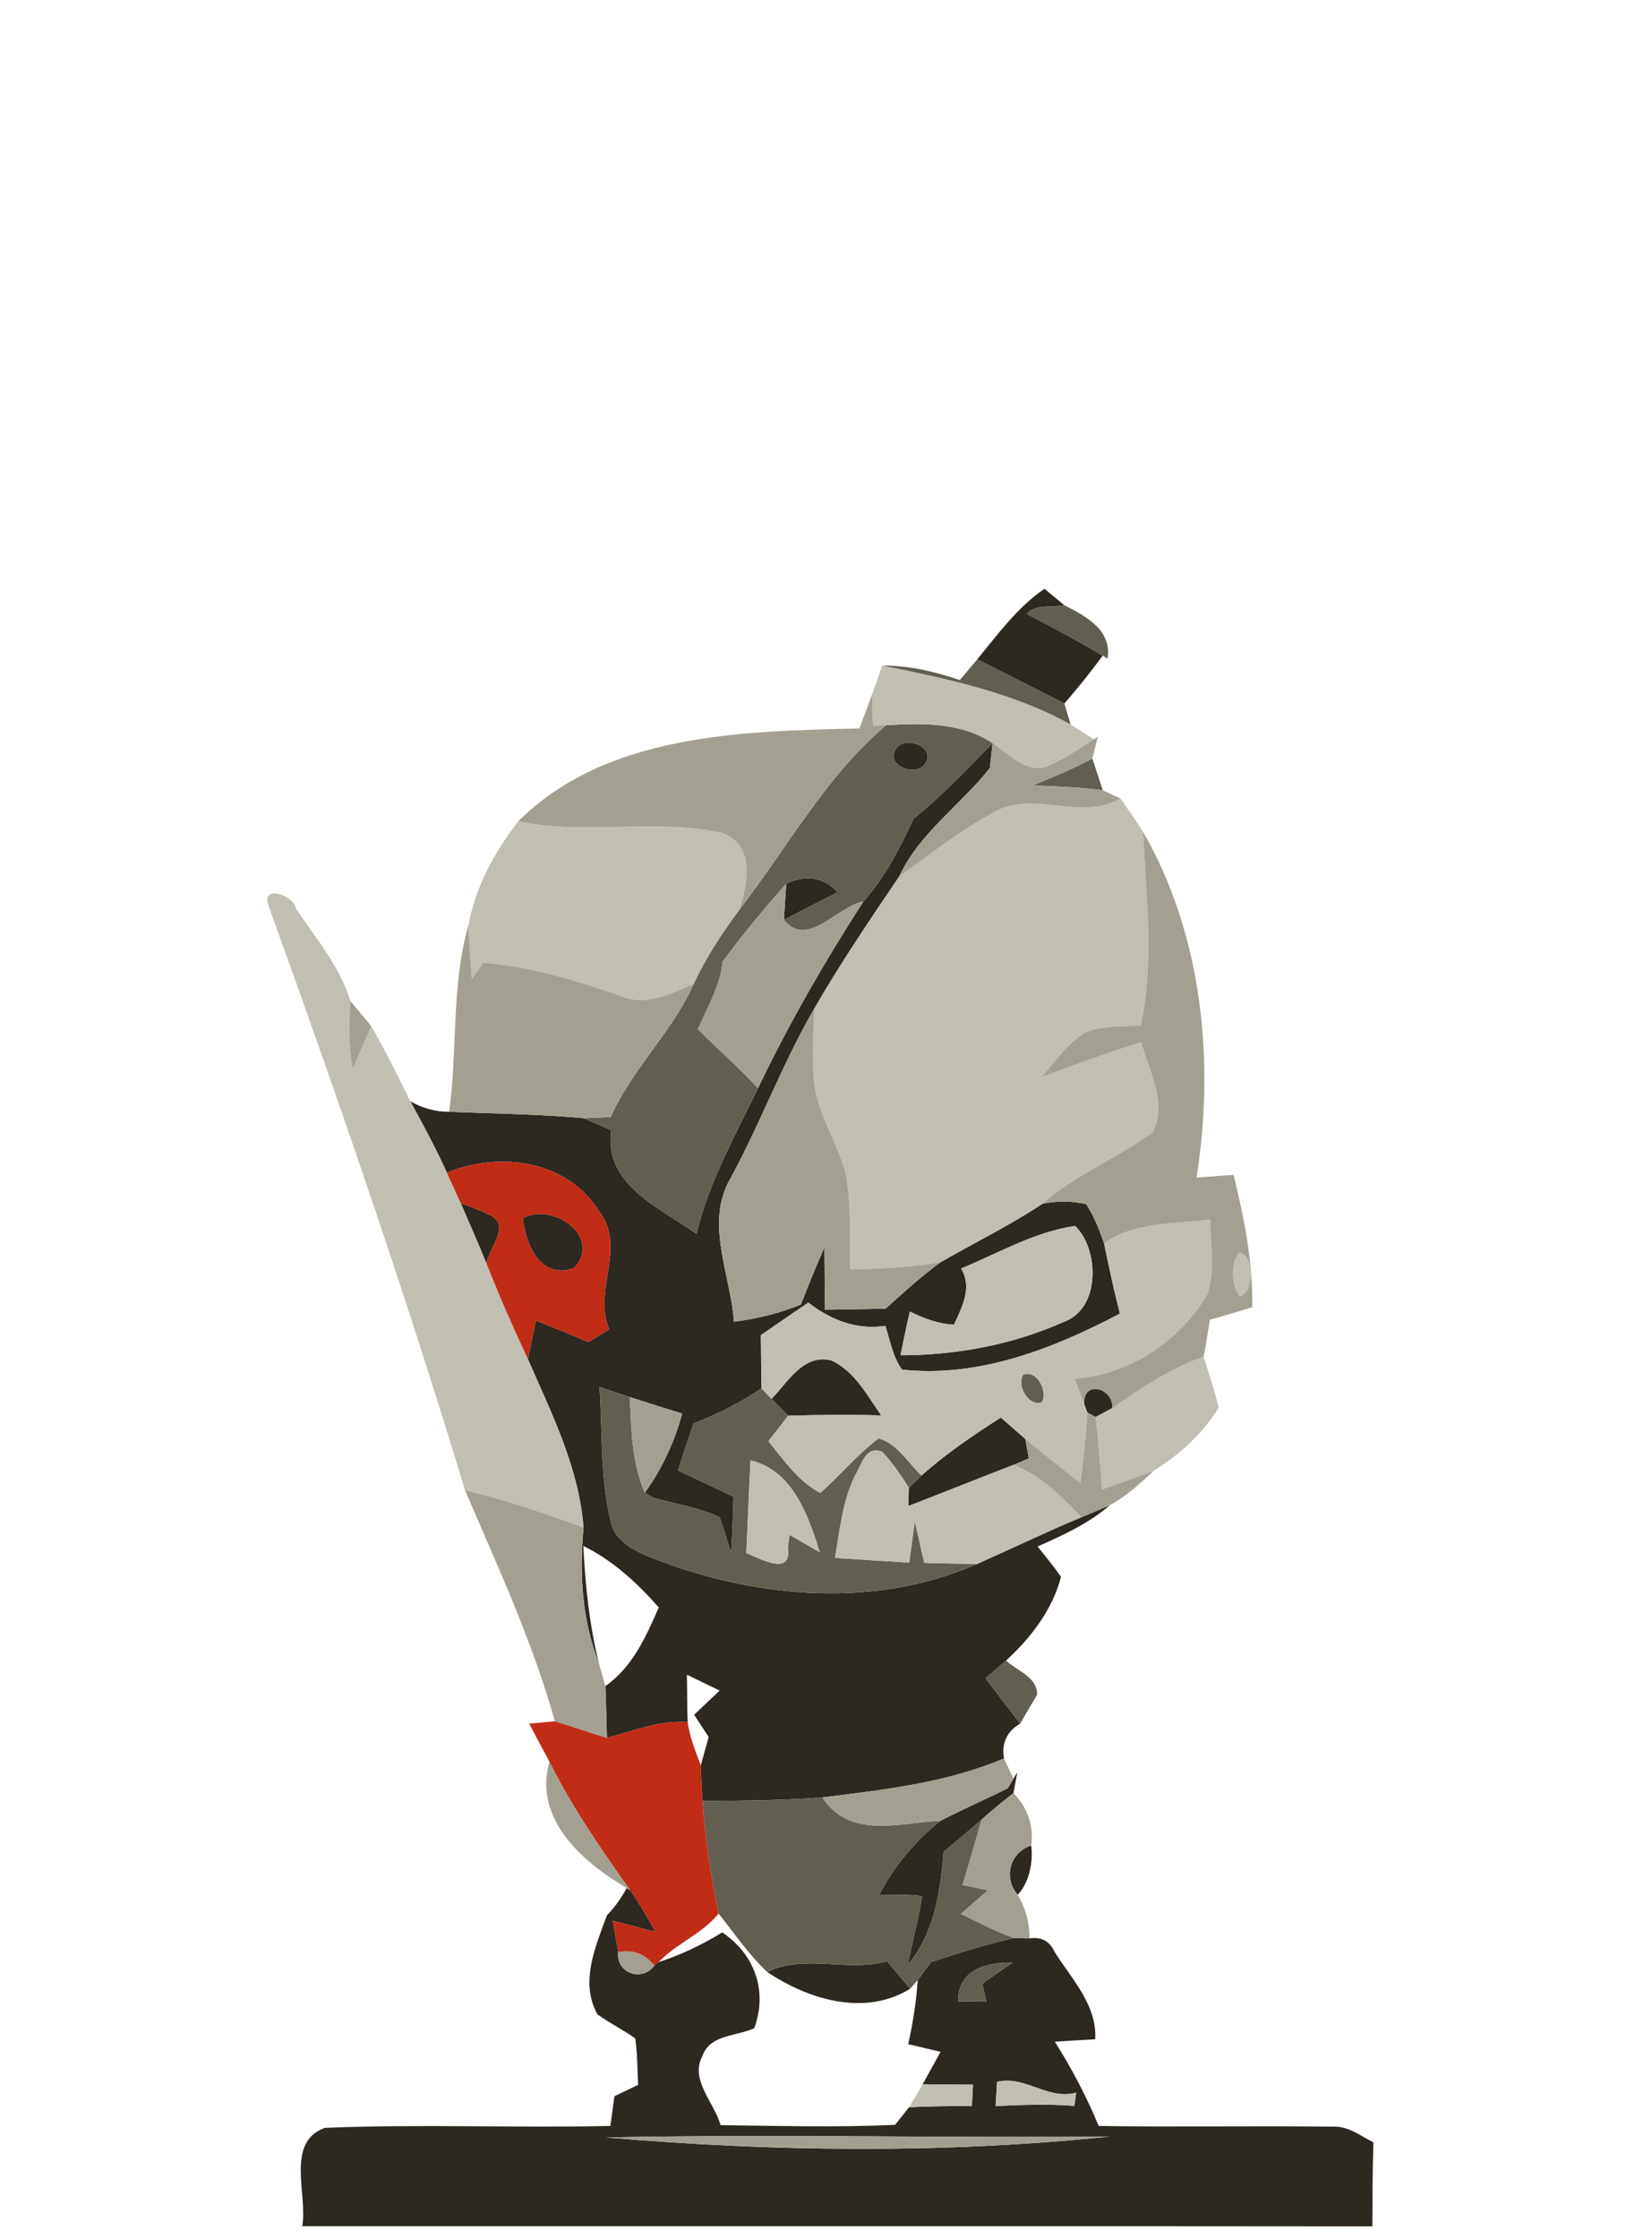 <?xml version="1.0" encoding="UTF-8" ?>
<!DOCTYPE svg PUBLIC "-//W3C//DTD SVG 1.1//EN" "http://www.w3.org/Graphics/SVG/1.1/DTD/svg11.dtd">
<svg width="155pt" height="210pt" viewBox="0 0 155 210" version="1.1" xmlns="http://www.w3.org/2000/svg">
<g id="#2d2820ff">
<path fill="#2d2820" opacity="1.00" d=" M 91.69 61.84 C 93.63 59.48 95.45 56.97 98.00 55.22 C 98.61 55.73 99.23 56.25 99.85 56.76 C 98.72 57.02 97.18 56.61 96.34 57.58 C 98.73 58.84 101.14 60.09 103.46 61.49 C 102.33 63.04 101.13 64.53 99.87 65.98 C 97.15 64.58 94.41 63.22 91.69 61.84 Z" />
<path fill="#2d2820" opacity="1.00" d=" M 84.13 70.14 C 85.12 68.93 87.93 70.19 86.74 71.71 C 85.75 72.93 82.91 71.66 84.13 70.14 Z" />
<path fill="#2d2820" opacity="1.00" d=" M 85.72 76.78 C 88.39 74.64 90.72 72.13 93.13 69.70 C 93.07 70.28 92.93 71.44 92.87 72.03 C 90.16 75.50 86.29 78.07 84.37 82.20 C 81.62 86.27 78.85 90.34 76.39 94.61 C 73.41 99.73 71.37 105.33 68.53 110.53 C 66.09 114.73 68.56 119.54 68.86 123.96 C 71.02 123.70 73.13 123.17 75.14 122.36 C 75.84 120.55 76.57 118.77 77.35 116.99 C 77.37 118.94 77.38 120.89 77.40 122.84 C 79.29 122.82 81.19 122.78 83.09 122.74 C 84.75 121.24 86.42 119.73 88.22 118.40 C 91.41 116.56 94.74 114.94 97.81 112.90 C 99.20 112.62 100.56 112.63 101.90 112.93 C 102.65 114.06 103.14 115.33 103.59 116.61 C 104.04 118.81 104.51 121.02 105.08 123.20 C 98.84 126.49 91.78 129.25 84.62 128.45 C 83.77 127.24 83.51 125.74 83.07 124.35 C 80.39 124.76 77.94 123.80 75.84 122.17 C 74.35 123.18 72.87 124.20 71.39 125.22 C 71.41 126.89 71.43 128.55 71.45 130.21 C 69.46 131.56 67.31 132.65 65.07 133.51 C 64.57 134.97 64.08 136.44 63.61 137.91 C 65.34 138.73 67.08 139.55 68.82 140.37 C 68.76 142.12 68.72 143.88 68.60 145.63 C 68.22 144.52 67.92 143.39 67.51 142.30 C 65.53 141.36 63.34 141.08 61.26 140.46 C 61.07 140.34 60.69 140.12 60.50 140.00 C 62.12 137.76 63.28 135.24 64.01 132.58 C 62.37 132.07 60.72 131.56 59.08 131.03 C 58.14 130.72 57.20 130.41 56.25 130.09 C 56.53 134.29 56.30 138.58 57.30 142.69 C 57.78 144.92 60.16 145.70 62.02 146.44 C 71.42 149.95 82.34 150.80 91.68 146.68 C 94.95 145.23 98.17 143.67 101.47 142.30 C 102.37 141.93 103.25 141.55 104.14 141.16 C 102.15 142.90 99.72 143.99 97.34 145.05 C 98.11 145.96 98.85 146.90 99.55 147.88 C 98.76 150.96 96.72 153.61 94.40 155.74 C 93.92 156.15 92.95 156.99 92.47 157.40 C 93.55 158.82 94.63 160.25 95.72 161.66 C 94.48 162.37 93.95 163.50 94.20 164.92 C 88.79 167.22 82.92 167.86 77.15 168.58 C 73.41 168.86 69.66 168.89 65.92 168.91 C 65.83 167.79 65.78 166.67 65.75 165.56 C 65.94 164.90 66.31 163.58 66.49 162.91 C 66.15 162.39 65.47 161.35 65.13 160.83 C 65.73 160.26 66.92 159.12 67.52 158.56 C 66.50 158.06 65.47 157.56 64.45 157.07 C 64.47 158.55 64.47 160.03 64.52 161.51 C 61.88 161.32 59.44 162.35 56.95 162.99 C 56.88 161.37 56.88 159.76 56.80 158.14 C 59.34 156.36 60.61 153.51 61.81 150.76 C 59.78 148.46 57.51 146.36 54.73 144.99 C 54.92 148.68 55.29 152.38 56.19 155.98 C 54.60 151.93 54.35 147.57 54.75 143.28 C 54.33 137.67 51.75 132.55 49.53 127.47 C 49.72 126.57 50.09 124.76 50.28 123.85 C 51.93 124.51 53.58 125.18 55.22 125.87 C 55.87 125.47 56.52 125.07 57.17 124.67 C 55.60 121.08 58.78 117.04 56.28 113.71 C 53.32 108.82 46.91 107.93 41.93 109.99 C 40.90 107.70 39.70 105.49 38.50 103.29 C 39.61 103.93 40.85 104.28 42.14 104.27 C 46.35 104.45 50.56 104.49 54.76 104.87 C 55.63 105.24 56.49 105.62 57.35 106.01 C 56.62 111.12 61.92 113.27 65.35 115.72 C 66.51 110.87 68.97 106.51 71.12 102.06 C 74.02 96.01 77.37 90.18 81.01 84.55 C 83.05 82.27 84.43 79.53 85.72 76.78 M 90.18 118.97 C 91.24 120.78 90.28 122.54 89.51 124.24 C 88.05 124.17 86.67 123.66 85.37 123.01 C 85.05 124.37 84.76 125.74 84.49 127.11 C 89.75 127.11 95.06 126.11 99.88 123.95 C 103.32 122.66 103.10 117.07 100.87 114.98 C 97.07 115.53 93.68 117.53 90.18 118.97 Z" />
<path fill="#2d2820" opacity="1.00" d=" M 73.77 82.89 C 75.51 82.04 77.26 82.19 78.58 83.69 C 76.90 84.55 75.22 85.40 73.55 86.27 C 73.60 85.43 73.71 83.74 73.77 82.89 Z" />
<path fill="#2d2820" opacity="1.00" d=" M 66.21 92.23 C 66.64 92.79 66.64 92.79 66.21 92.23 Z" />
<path fill="#2d2820" opacity="1.00" d=" M 43.23 112.85 C 44.20 113.18 45.16 113.57 46.09 114.01 C 47.91 115.08 45.82 117.08 45.65 118.52 C 44.87 116.62 44.05 114.73 43.23 112.85 Z" />
<path fill="#2d2820" opacity="1.00" d=" M 49.05 114.25 C 51.92 112.71 56.55 116.04 53.87 118.92 C 50.73 120.07 49.31 116.73 49.05 114.25 Z" />
<path fill="#2d2820" opacity="1.00" d=" M 72.39 131.19 C 73.94 129.63 75.37 126.94 78.00 127.59 C 80.20 128.61 81.35 130.86 82.68 132.75 C 79.77 132.66 76.86 132.69 73.95 132.78 C 73.56 132.38 72.78 131.59 72.39 131.19 Z" />
<path fill="#2d2820" opacity="1.00" d=" M 101.73 131.71 C 101.57 129.37 104.51 130.18 104.36 132.06 C 103.97 132.27 103.18 132.69 102.79 132.90 L 102.02 132.48 L 101.73 131.71 Z" />
<path fill="#2d2820" opacity="1.00" d=" M 86.46 138.39 C 88.76 136.33 91.32 134.61 93.90 132.95 C 94.48 133.46 95.63 134.46 96.20 134.96 C 96.28 135.42 96.45 136.33 96.53 136.78 C 96.17 136.94 95.45 137.24 95.09 137.39 C 91.80 138.66 88.52 139.97 85.23 141.25 C 85.24 140.82 85.26 139.96 85.27 139.54 C 85.57 139.25 86.17 138.67 86.46 138.39 Z" />
<path fill="#2d2820" opacity="1.00" d=" M 95.09 166.82 L 95.45 166.21 C 95.36 166.70 95.18 167.69 95.09 168.18 C 94.05 168.96 93.06 169.80 92.09 170.67 C 90.92 171.69 89.73 172.69 88.54 173.68 C 88.21 177.43 87.69 181.30 85.17 184.28 C 85.61 182.13 86.18 180.01 86.51 177.84 C 85.18 177.65 83.83 177.72 82.49 177.69 C 83.92 175.01 85.87 172.64 88.26 170.76 C 90.33 169.68 92.48 168.77 94.56 167.71 C 94.69 167.49 94.96 167.04 95.09 166.82 Z" />
<path fill="#2d2820" opacity="1.00" d=" M 95.49 177.71 C 94.11 176.14 94.74 173.73 96.75 173.09 C 96.96 174.61 96.57 176.56 95.49 177.71 Z" />
<path fill="#2d2820" opacity="1.00" d=" M 58.80 177.07 L 59.15 177.30 C 60.01 178.54 60.75 179.87 61.50 181.19 C 60.16 180.84 58.82 180.49 57.49 180.14 C 57.67 181.11 57.84 182.09 58.01 183.08 C 57.77 185.06 60.24 185.93 61.39 184.35 L 61.79 184.03 C 63.89 183.35 65.88 182.40 67.76 181.24 C 70.79 183.26 72.06 186.73 70.77 190.22 C 69.14 190.99 66.59 190.81 65.91 192.82 C 64.69 195.07 67.04 197.22 67.61 199.32 C 73.06 199.38 78.53 199.54 83.98 199.29 C 84.31 198.88 84.96 198.06 85.29 197.64 C 87.26 197.53 89.22 197.53 91.19 197.52 C 91.21 197.02 91.26 196.02 91.29 195.52 C 89.72 195.50 88.14 195.49 86.57 195.48 C 86.99 194.72 87.83 193.20 88.25 192.44 C 87.49 192.26 85.97 191.90 85.21 191.72 C 85.66 189.74 85.97 187.73 86.11 185.71 C 86.42 185.28 87.05 184.44 87.37 184.02 C 89.93 183.17 92.50 182.35 95.14 181.77 L 96.60 181.80 C 97.69 181.63 98.47 182.05 98.94 183.05 C 100.53 185.60 102.94 188.03 102.76 191.26 C 101.81 191.31 99.92 191.43 98.97 191.49 C 100.56 194.00 101.94 196.64 103.09 199.39 C 110.41 199.51 117.73 199.36 125.04 199.46 C 126.48 199.37 127.64 200.32 128.86 200.93 C 128.78 203.55 128.77 206.18 128.76 208.81 C 95.29 208.77 61.82 208.81 28.36 208.79 C 28.88 205.81 26.76 200.90 30.48 199.57 C 39.39 199.20 48.34 199.59 57.27 199.39 C 57.36 198.69 57.55 197.30 57.65 196.60 C 58.20 196.34 59.32 195.81 59.87 195.54 C 59.81 194.09 59.80 192.63 59.61 191.19 C 58.47 190.36 57.19 189.75 56.05 188.92 C 54.38 185.88 55.88 182.58 56.94 179.64 C 57.69 178.87 58.31 178.01 58.80 177.07 M 89.89 187.71 C 90.55 187.72 91.89 187.73 92.56 187.74 C 92.46 187.31 92.26 186.47 92.16 186.05 C 93.11 185.39 94.06 184.73 95.00 184.07 C 92.50 184.04 89.89 184.72 89.89 187.71 M 93.55 195.25 C 93.51 195.82 93.44 196.96 93.41 197.53 C 95.87 197.41 98.34 197.32 100.80 197.51 C 100.85 197.20 100.93 196.58 100.97 196.27 C 98.31 196.99 96.21 194.64 93.55 195.25 M 56.87 200.47 C 72.55 201.81 88.41 202.01 104.08 200.39 C 88.34 200.52 72.60 200.15 56.87 200.47 Z" />
<path fill="#2d2820" opacity="1.00" d=" M 71.98 184.95 C 75.51 183.23 79.51 184.99 83.22 183.94 C 83.95 184.80 84.67 185.65 85.40 186.52 C 81.14 189.16 75.85 187.54 71.98 184.95 Z" />
</g>
<g id="#625f51ff">
<path fill="#625f51" opacity="1.00" d=" M 96.34 57.58 C 97.18 56.61 98.72 57.02 99.85 56.76 C 101.87 57.78 104.34 59.09 103.92 61.77 L 103.46 61.49 C 101.14 60.09 98.73 58.84 96.34 57.58 Z" />
<path fill="#625f51" opacity="1.00" d=" M 82.77 62.43 C 85.27 62.40 87.70 62.99 90.06 63.78 C 90.47 63.30 91.28 62.33 91.69 61.84 C 94.41 63.22 97.15 64.58 99.87 65.98 C 100.06 66.64 100.26 67.30 100.46 67.96 C 94.99 64.94 88.83 63.66 82.77 62.43 Z" />
<path fill="#625f51" opacity="1.00" d=" M 83.14 68.02 C 86.53 67.81 90.18 67.73 93.13 69.70 C 90.72 72.13 88.39 74.64 85.72 76.78 C 84.43 79.53 83.05 82.27 81.01 84.55 C 78.45 85.06 75.76 89.00 73.55 86.27 C 75.22 85.40 76.90 84.55 78.58 83.69 C 77.26 82.19 75.51 82.04 73.77 82.89 C 71.67 85.23 69.68 87.66 67.81 90.18 C 67.55 92.47 66.39 94.46 65.48 96.52 C 67.32 98.40 69.34 100.10 71.12 102.06 C 68.97 106.51 66.51 110.87 65.35 115.72 C 61.92 113.27 56.62 111.12 57.35 106.01 C 56.49 105.62 55.63 105.24 54.76 104.87 C 55.40 104.84 56.67 104.79 57.30 104.76 C 59.31 100.23 63.07 96.80 65.09 92.28 C 66.23 89.80 67.75 87.52 69.37 85.32 C 73.88 79.50 77.44 72.84 83.14 68.02 M 84.13 70.14 C 82.91 71.66 85.75 72.93 86.74 71.71 C 87.93 70.19 85.12 68.93 84.13 70.14 M 66.21 92.23 C 66.64 92.79 66.64 92.79 66.21 92.23 Z" />
<path fill="#625f51" opacity="1.00" d=" M 96.88 73.67 C 98.78 72.89 100.68 72.12 102.49 71.14 C 102.81 72.13 103.14 73.13 103.47 74.12 C 101.29 73.82 99.08 73.75 96.88 73.67 Z" />
<path fill="#625f51" opacity="1.00" d=" M 96.00 128.93 C 97.26 128.41 98.35 130.50 97.76 131.51 C 96.52 131.97 95.35 129.95 96.00 128.93 Z" />
<path fill="#625f51" opacity="1.00" d=" M 56.25 130.09 C 57.20 130.41 58.14 130.72 59.08 131.03 C 59.24 134.05 59.26 137.18 60.50 140.00 C 60.69 140.12 61.07 140.34 61.26 140.46 C 63.34 141.08 65.53 141.36 67.51 142.30 C 67.92 143.39 68.22 144.52 68.60 145.63 C 68.72 143.88 68.76 142.12 68.82 140.37 C 67.08 139.55 65.34 138.73 63.61 137.91 C 64.08 136.44 64.57 134.97 65.07 133.51 C 67.31 132.65 69.46 131.56 71.45 130.21 C 71.69 130.46 72.15 130.95 72.39 131.19 C 72.78 131.59 73.56 132.38 73.95 132.78 C 73.49 133.38 72.56 134.58 72.09 135.17 C 73.55 136.93 74.88 138.93 76.96 140.02 C 78.85 138.37 80.43 136.40 82.45 134.90 C 84.22 135.44 85.18 137.18 86.46 138.39 C 86.17 138.67 85.57 139.25 85.27 139.54 C 84.54 138.35 83.73 137.20 82.79 136.17 C 81.21 135.52 80.84 137.39 80.21 138.41 C 79.05 140.81 78.78 143.51 78.35 146.11 C 80.67 146.26 82.99 146.42 85.31 146.56 C 85.44 145.59 85.70 143.66 85.83 142.69 C 86.13 143.99 86.42 145.28 86.72 146.58 C 88.37 146.63 90.03 146.66 91.68 146.68 C 82.34 150.80 71.42 149.95 62.02 146.44 C 60.16 145.70 57.78 144.92 57.30 142.69 C 56.30 138.58 56.53 134.29 56.25 130.09 M 70.42 136.96 C 70.26 139.86 70.17 142.76 70.02 145.66 C 71.19 146.10 74.35 147.96 73.92 145.12 L 74.08 143.95 C 74.78 144.36 76.20 145.17 76.91 145.58 C 75.85 142.14 74.36 137.90 70.42 136.96 Z" />
<path fill="#625f51" opacity="1.00" d=" M 92.47 157.40 C 92.95 156.99 93.92 156.15 94.40 155.74 C 95.40 156.71 97.33 157.25 97.31 158.95 C 96.91 159.62 96.11 160.98 95.72 161.66 C 94.63 160.25 93.55 158.82 92.47 157.40 Z" />
<path fill="#625f51" opacity="1.00" d=" M 65.92 168.91 C 69.66 168.89 73.41 168.86 77.15 168.58 C 79.77 172.52 84.37 170.96 88.26 170.76 C 85.87 172.64 83.92 175.01 82.49 177.69 C 83.83 177.72 85.18 177.65 86.51 177.84 C 86.18 180.01 85.61 182.13 85.17 184.28 C 87.69 181.30 88.21 177.43 88.54 173.68 C 89.73 172.69 90.92 171.69 92.09 170.67 C 91.51 172.71 90.94 174.76 90.31 176.79 C 90.91 176.92 92.11 177.17 92.70 177.29 C 91.86 178.02 91.01 178.76 90.17 179.50 C 91.79 180.32 93.42 181.14 95.14 181.77 C 92.50 182.35 89.93 183.17 87.37 184.02 C 87.05 184.44 86.42 185.28 86.11 185.71 L 85.40 186.52 C 84.67 185.65 83.95 184.80 83.22 183.94 C 79.51 184.99 75.51 183.23 71.98 184.95 C 70.24 183.31 68.90 181.33 67.42 179.47 C 66.72 175.98 66.15 172.46 65.92 168.91 Z" />
<path fill="#625f51" opacity="1.00" d=" M 89.89 187.71 C 89.89 184.72 92.50 184.04 95.00 184.07 C 94.06 184.73 93.11 185.39 92.16 186.05 C 92.26 186.47 92.46 187.31 92.56 187.74 C 91.89 187.73 90.55 187.72 89.89 187.71 Z" />
</g>
<g id="#c0bfb2ff">
<path fill="#c0bfb2" opacity="1.00" d=" M 81.85 65.08 C 82.08 64.42 82.54 63.09 82.77 62.43 C 88.83 63.66 94.99 64.94 100.46 67.96 C 101.00 68.30 102.09 68.99 102.63 69.34 C 101.11 70.29 99.63 71.36 97.94 71.99 C 95.98 72.30 94.61 70.66 93.13 69.70 C 90.18 67.73 86.53 67.81 83.14 68.02 L 81.90 68.05 C 81.88 67.31 81.86 65.82 81.85 65.08 Z" />
<path fill="#c0bfb2" opacity="1.00" d=" M 93.17 76.23 C 96.89 74.00 101.38 77.08 105.13 74.89 C 105.84 75.93 106.59 76.94 107.25 78.02 C 107.53 84.06 108.32 90.19 107.04 96.17 C 105.30 96.32 103.47 96.15 101.82 96.83 C 100.13 97.86 99.01 99.55 97.74 101.01 C 100.83 99.87 103.93 98.73 107.08 97.74 C 107.77 100.41 109.60 103.52 108.14 106.19 C 104.85 108.65 100.91 110.13 97.81 112.90 C 94.74 114.94 91.41 116.56 88.22 118.40 C 85.43 118.87 82.60 118.98 79.77 119.06 C 79.71 116.11 79.88 113.13 79.38 110.22 C 78.70 107.46 77.06 105.02 76.49 102.23 C 76.09 99.71 76.34 97.14 76.39 94.61 C 78.85 90.34 81.62 86.27 84.37 82.20 C 87.26 80.14 90.05 77.92 93.17 76.23 Z" />
<path fill="#c0bfb2" opacity="1.00" d=" M 43.95 86.77 C 44.61 83.17 46.41 79.90 48.62 77.03 C 54.94 78.36 61.48 76.73 67.75 78.12 C 70.87 79.25 70.17 82.87 69.37 85.32 C 67.75 87.52 66.23 89.80 65.09 92.28 C 62.92 93.20 60.56 94.44 58.19 93.38 C 54.01 91.94 49.77 90.65 45.34 90.29 C 45.07 90.67 44.54 91.43 44.27 91.81 C 44.15 90.13 44.02 88.45 43.95 86.77 Z" />
<path fill="#c0bfb2" opacity="1.00" d=" M 25.22 85.02 C 24.37 82.92 27.56 83.89 27.77 85.22 C 29.63 87.98 31.93 90.71 32.88 93.90 C 32.70 96.03 32.71 98.17 33.10 100.28 C 33.68 98.94 34.26 97.59 34.84 96.25 C 36.16 98.54 37.32 100.92 38.50 103.29 C 39.70 105.49 40.90 107.70 41.93 109.99 C 42.36 110.94 42.80 111.89 43.23 112.85 C 44.05 114.73 44.87 116.62 45.65 118.52 C 46.85 121.55 48.15 124.53 49.53 127.47 C 51.75 132.55 54.33 137.67 54.75 143.28 C 51.11 141.90 47.41 140.68 43.63 139.77 C 38.05 121.34 31.77 103.13 25.22 85.02 Z" />
<path fill="#c0bfb2" opacity="1.00" d=" M 103.59 116.61 C 106.46 114.55 110.20 114.84 113.55 114.37 C 113.55 116.69 114.05 119.14 113.29 121.38 C 110.69 125.81 105.98 128.90 100.83 129.32 C 101.13 130.11 101.43 130.91 101.73 131.71 L 102.02 132.48 C 101.88 134.70 101.63 136.90 101.38 139.11 C 99.65 137.72 97.91 136.37 96.20 134.96 C 95.63 134.46 94.48 133.46 93.90 132.95 C 91.32 134.61 88.76 136.33 86.46 138.39 C 85.18 137.18 84.22 135.44 82.45 134.90 C 80.43 136.40 78.85 138.37 76.96 140.02 C 74.88 138.93 73.55 136.93 72.09 135.17 C 72.56 134.58 73.49 133.38 73.95 132.78 C 76.86 132.69 79.77 132.66 82.68 132.75 C 81.35 130.86 80.20 128.61 78.00 127.59 C 75.37 126.94 73.94 129.63 72.39 131.19 C 72.15 130.95 71.69 130.46 71.45 130.21 C 71.43 128.55 71.41 126.89 71.39 125.22 C 72.87 124.20 74.35 123.18 75.84 122.17 C 77.94 123.80 80.39 124.76 83.07 124.35 C 83.51 125.74 83.77 127.24 84.62 128.45 C 91.78 129.25 98.84 126.49 105.08 123.20 C 104.51 121.02 104.04 118.81 103.59 116.61 M 96.00 128.93 C 95.35 129.95 96.52 131.97 97.76 131.51 C 98.35 130.50 97.26 128.41 96.00 128.93 Z" />
<path fill="#c0bfb2" opacity="1.00" d=" M 90.18 118.97 C 93.68 117.53 97.07 115.53 100.87 114.98 C 103.10 117.07 103.32 122.66 99.88 123.95 C 95.06 126.11 89.75 127.11 84.49 127.11 C 84.76 125.74 85.05 124.37 85.37 123.01 C 86.67 123.66 88.05 124.17 89.51 124.24 C 90.28 122.54 91.24 120.78 90.18 118.97 Z" />
<path fill="#c0bfb2" opacity="1.00" d=" M 116.27 117.46 C 117.71 117.70 117.71 121.34 116.30 121.58 C 115.50 120.42 115.44 118.61 116.27 117.46 Z" />
<path fill="#c0bfb2" opacity="1.00" d=" M 104.36 132.06 C 107.07 130.19 109.81 128.33 112.94 127.24 C 113.41 128.84 113.98 130.41 114.34 132.03 C 112.84 134.46 110.66 136.45 108.24 137.94 C 106.63 138.56 105.00 139.12 103.38 139.70 C 103.23 137.43 103.09 135.16 102.79 132.90 C 103.18 132.69 103.97 132.27 104.36 132.06 Z" />
<path fill="#c0bfb2" opacity="1.00" d=" M 80.21 138.41 C 80.84 137.39 81.21 135.52 82.79 136.17 C 83.73 137.20 84.54 138.35 85.27 139.54 C 85.26 139.96 85.24 140.82 85.23 141.25 C 88.52 139.97 91.80 138.66 95.09 137.39 C 97.66 138.38 99.61 140.36 101.47 142.30 C 98.17 143.67 94.95 145.23 91.68 146.68 C 90.03 146.66 88.37 146.63 86.72 146.58 C 86.42 145.28 86.13 143.99 85.83 142.69 C 85.70 143.66 85.44 145.59 85.31 146.56 C 82.99 146.42 80.67 146.26 78.35 146.11 C 78.78 143.51 79.05 140.81 80.21 138.41 Z" />
<path fill="#c0bfb2" opacity="1.00" d=" M 70.42 136.96 C 74.36 137.90 75.85 142.14 76.91 145.58 C 76.20 145.17 74.78 144.36 74.08 143.95 L 73.92 145.12 C 74.35 147.96 71.19 146.10 70.02 145.66 C 70.17 142.76 70.26 139.86 70.42 136.96 Z" />
<path fill="#c0bfb2" opacity="1.00" d=" M 85.29 197.64 C 85.73 196.93 86.16 196.21 86.57 195.48 C 88.14 195.49 89.72 195.50 91.29 195.52 C 91.26 196.02 91.21 197.02 91.19 197.52 C 89.22 197.53 87.26 197.53 85.29 197.64 Z" />
<path fill="#c0bfb2" opacity="1.00" d=" M 93.55 195.25 C 96.21 194.64 98.31 196.99 100.97 196.27 C 100.93 196.58 100.85 197.20 100.80 197.51 C 98.34 197.32 95.87 197.41 93.41 197.53 C 93.44 196.96 93.51 195.82 93.55 195.25 Z" />
</g>
<g id="#a4a091ff">
<path fill="#a4a091" opacity="1.00" d=" M 80.64 68.32 C 81.04 67.24 81.45 66.16 81.85 65.08 C 81.86 65.82 81.88 67.31 81.90 68.05 L 83.14 68.02 C 77.44 72.84 73.88 79.50 69.37 85.32 C 70.17 82.87 70.87 79.25 67.75 78.12 C 61.48 76.73 54.94 78.36 48.62 77.03 C 56.94 68.77 69.67 68.58 80.64 68.32 Z" />
<path fill="#a4a091" opacity="1.00" d=" M 102.63 69.34 L 103.01 69.09 C 102.88 69.61 102.62 70.63 102.49 71.14 C 100.68 72.12 98.78 72.89 96.88 73.67 C 99.08 73.75 101.29 73.82 103.47 74.12 L 105.13 74.89 C 101.38 77.08 96.89 74.00 93.17 76.23 C 90.05 77.92 87.26 80.14 84.37 82.20 C 86.29 78.07 90.16 75.50 92.87 72.03 C 92.93 71.44 93.07 70.28 93.13 69.70 C 94.61 70.66 95.98 72.30 97.94 71.99 C 99.63 71.36 101.11 70.29 102.63 69.34 Z" />
<path fill="#a4a091" opacity="1.00" d=" M 107.25 78.02 C 112.82 87.69 113.99 99.55 112.27 110.44 C 113.14 110.38 114.87 110.25 115.74 110.19 C 116.74 114.26 117.57 118.38 117.49 122.60 C 116.17 123.01 114.85 123.41 113.52 123.78 C 113.33 124.93 113.16 126.09 112.94 127.24 C 109.81 128.33 107.07 130.19 104.36 132.06 C 104.51 130.18 101.57 129.37 101.73 131.71 C 101.43 130.91 101.13 130.11 100.83 129.32 C 105.98 128.90 110.69 125.81 113.29 121.38 C 114.05 119.14 113.55 116.69 113.55 114.37 C 110.20 114.84 106.46 114.55 103.59 116.61 C 103.14 115.33 102.65 114.06 101.90 112.93 C 100.56 112.63 99.20 112.62 97.81 112.90 C 100.91 110.13 104.85 108.65 108.14 106.19 C 109.60 103.52 107.77 100.41 107.08 97.74 C 103.93 98.73 100.83 99.87 97.74 101.01 C 99.01 99.55 100.13 97.86 101.82 96.83 C 103.47 96.15 105.30 96.32 107.04 96.17 C 108.32 90.19 107.53 84.06 107.25 78.02 M 116.27 117.46 C 115.44 118.61 115.50 120.42 116.30 121.58 C 117.71 121.34 117.71 117.70 116.27 117.46 Z" />
<path fill="#a4a091" opacity="1.00" d=" M 67.81 90.18 C 69.68 87.66 71.67 85.23 73.77 82.89 C 73.71 83.74 73.60 85.43 73.55 86.27 C 75.76 89.00 78.45 85.06 81.01 84.55 C 77.37 90.18 74.02 96.01 71.12 102.06 C 69.34 100.10 67.32 98.40 65.48 96.52 C 66.39 94.46 67.55 92.47 67.81 90.18 Z" />
<path fill="#a4a091" opacity="1.00" d=" M 42.14 104.27 C 42.95 98.46 42.32 92.48 43.95 86.77 C 44.02 88.45 44.15 90.13 44.27 91.81 C 44.54 91.43 45.07 90.67 45.34 90.29 C 49.77 90.65 54.01 91.94 58.19 93.38 C 60.56 94.44 62.92 93.20 65.09 92.28 C 63.07 96.80 59.31 100.23 57.30 104.76 C 56.67 104.79 55.40 104.84 54.76 104.87 C 50.56 104.49 46.35 104.45 42.14 104.27 Z" />
<path fill="#a4a091" opacity="1.00" d=" M 32.88 93.90 C 33.54 94.67 34.19 95.46 34.84 96.25 C 34.26 97.59 33.68 98.94 33.10 100.28 C 32.71 98.17 32.70 96.03 32.88 93.90 Z" />
<path fill="#a4a091" opacity="1.00" d=" M 68.53 110.53 C 71.37 105.33 73.41 99.73 76.39 94.61 C 76.34 97.14 76.09 99.71 76.49 102.23 C 77.06 105.02 78.70 107.46 79.38 110.22 C 79.88 113.13 79.71 116.11 79.77 119.06 C 82.60 118.98 85.43 118.87 88.22 118.40 C 86.42 119.73 84.75 121.24 83.09 122.74 C 81.19 122.78 79.29 122.82 77.40 122.84 C 77.38 120.89 77.37 118.94 77.35 116.99 C 76.57 118.77 75.84 120.55 75.14 122.36 C 73.13 123.17 71.02 123.70 68.86 123.96 C 68.56 119.54 66.09 114.73 68.53 110.53 Z" />
<path fill="#a4a091" opacity="1.00" d=" M 59.08 131.03 C 60.72 131.56 62.37 132.07 64.01 132.58 C 63.28 135.24 62.12 137.76 60.50 140.00 C 59.26 137.18 59.24 134.05 59.08 131.03 Z" />
<path fill="#a4a091" opacity="1.00" d=" M 102.02 132.48 L 102.79 132.90 C 103.09 135.16 103.23 137.43 103.38 139.70 C 105.00 139.12 106.63 138.56 108.24 137.94 C 106.98 139.14 105.68 140.33 104.14 141.16 C 103.25 141.55 102.37 141.93 101.47 142.30 C 99.61 140.36 97.66 138.38 95.09 137.39 C 95.45 137.24 96.17 136.94 96.53 136.78 C 96.45 136.33 96.28 135.42 96.20 134.96 C 97.91 136.37 99.65 137.72 101.38 139.11 C 101.63 136.90 101.88 134.70 102.02 132.48 Z" />
<path fill="#a4a091" opacity="1.00" d=" M 43.63 139.77 C 47.41 140.68 51.11 141.90 54.75 143.28 C 54.35 147.57 54.60 151.93 56.19 155.98 C 56.34 156.52 56.65 157.60 56.80 158.14 C 56.88 159.76 56.88 161.37 56.95 162.99 C 55.30 162.52 53.70 161.93 52.06 161.44 C 49.97 153.95 46.68 146.89 43.63 139.77 Z" />
<path fill="#a4a091" opacity="1.00" d=" M 51.55 165.22 C 53.68 169.49 56.39 173.42 59.15 177.30 L 58.80 177.07 C 54.66 174.66 50.01 170.58 51.55 165.22 Z" />
<path fill="#a4a091" opacity="1.00" d=" M 77.15 168.58 C 82.92 167.86 88.79 167.22 94.20 164.92 C 94.42 165.40 94.87 166.35 95.09 166.82 C 94.96 167.04 94.69 167.49 94.56 167.71 C 92.48 168.77 90.33 169.68 88.26 170.76 C 84.37 170.96 79.77 172.52 77.15 168.58 Z" />
<path fill="#a4a091" opacity="1.00" d=" M 92.09 170.67 C 93.06 169.80 94.05 168.96 95.09 168.18 C 96.38 169.51 97.03 171.24 96.75 173.09 C 94.74 173.73 94.11 176.14 95.49 177.71 C 96.23 178.96 96.60 180.32 96.60 181.80 L 95.14 181.77 C 93.42 181.14 91.79 180.32 90.17 179.50 C 91.01 178.76 91.86 178.02 92.70 177.29 C 92.11 177.17 90.91 176.92 90.31 176.79 C 90.94 174.76 91.51 172.71 92.09 170.67 Z" />
<path fill="#a4a091" opacity="1.00" d=" M 58.01 183.08 C 59.40 182.82 60.52 183.24 61.39 184.35 C 60.24 185.93 57.77 185.06 58.01 183.08 Z" />
<path fill="#a4a091" opacity="1.00" d=" M 56.87 200.47 C 72.60 200.15 88.34 200.52 104.08 200.39 C 88.41 202.01 72.55 201.81 56.87 200.47 Z" />
</g>
<g id="#c02c15ff">
<path fill="#c02c15" opacity="1.00" d=" M 41.93 109.99 C 46.91 107.93 53.32 108.82 56.28 113.71 C 58.78 117.04 55.60 121.08 57.17 124.67 C 56.52 125.07 55.87 125.47 55.22 125.87 C 53.58 125.18 51.93 124.51 50.28 123.85 C 50.09 124.76 49.72 126.57 49.53 127.47 C 48.15 124.53 46.85 121.55 45.65 118.52 C 45.82 117.08 47.91 115.08 46.09 114.01 C 45.16 113.57 44.20 113.18 43.23 112.85 C 42.80 111.89 42.36 110.94 41.93 109.99 M 49.05 114.25 C 49.31 116.73 50.73 120.07 53.87 118.92 C 56.55 116.04 51.92 112.71 49.05 114.25 Z" />
<path fill="#c02c15" opacity="1.00" d=" M 49.65 161.66 C 50.25 161.60 51.46 161.49 52.06 161.44 C 53.70 161.93 55.30 162.52 56.95 162.99 C 59.44 162.35 61.88 161.32 64.52 161.51 C 64.72 162.92 65.24 164.24 65.75 165.56 C 65.78 166.67 65.83 167.79 65.92 168.91 C 66.15 172.46 66.72 175.98 67.42 179.47 C 65.89 181.38 63.47 182.27 61.79 184.03 L 61.39 184.35 C 60.52 183.24 59.40 182.82 58.01 183.08 C 57.84 182.09 57.67 181.11 57.49 180.14 C 58.82 180.49 60.16 180.84 61.50 181.19 C 60.75 179.87 60.01 178.54 59.15 177.30 C 56.39 173.42 53.68 169.49 51.55 165.22 C 50.91 164.03 50.27 162.85 49.65 161.66 Z" />
</g>
</svg>
